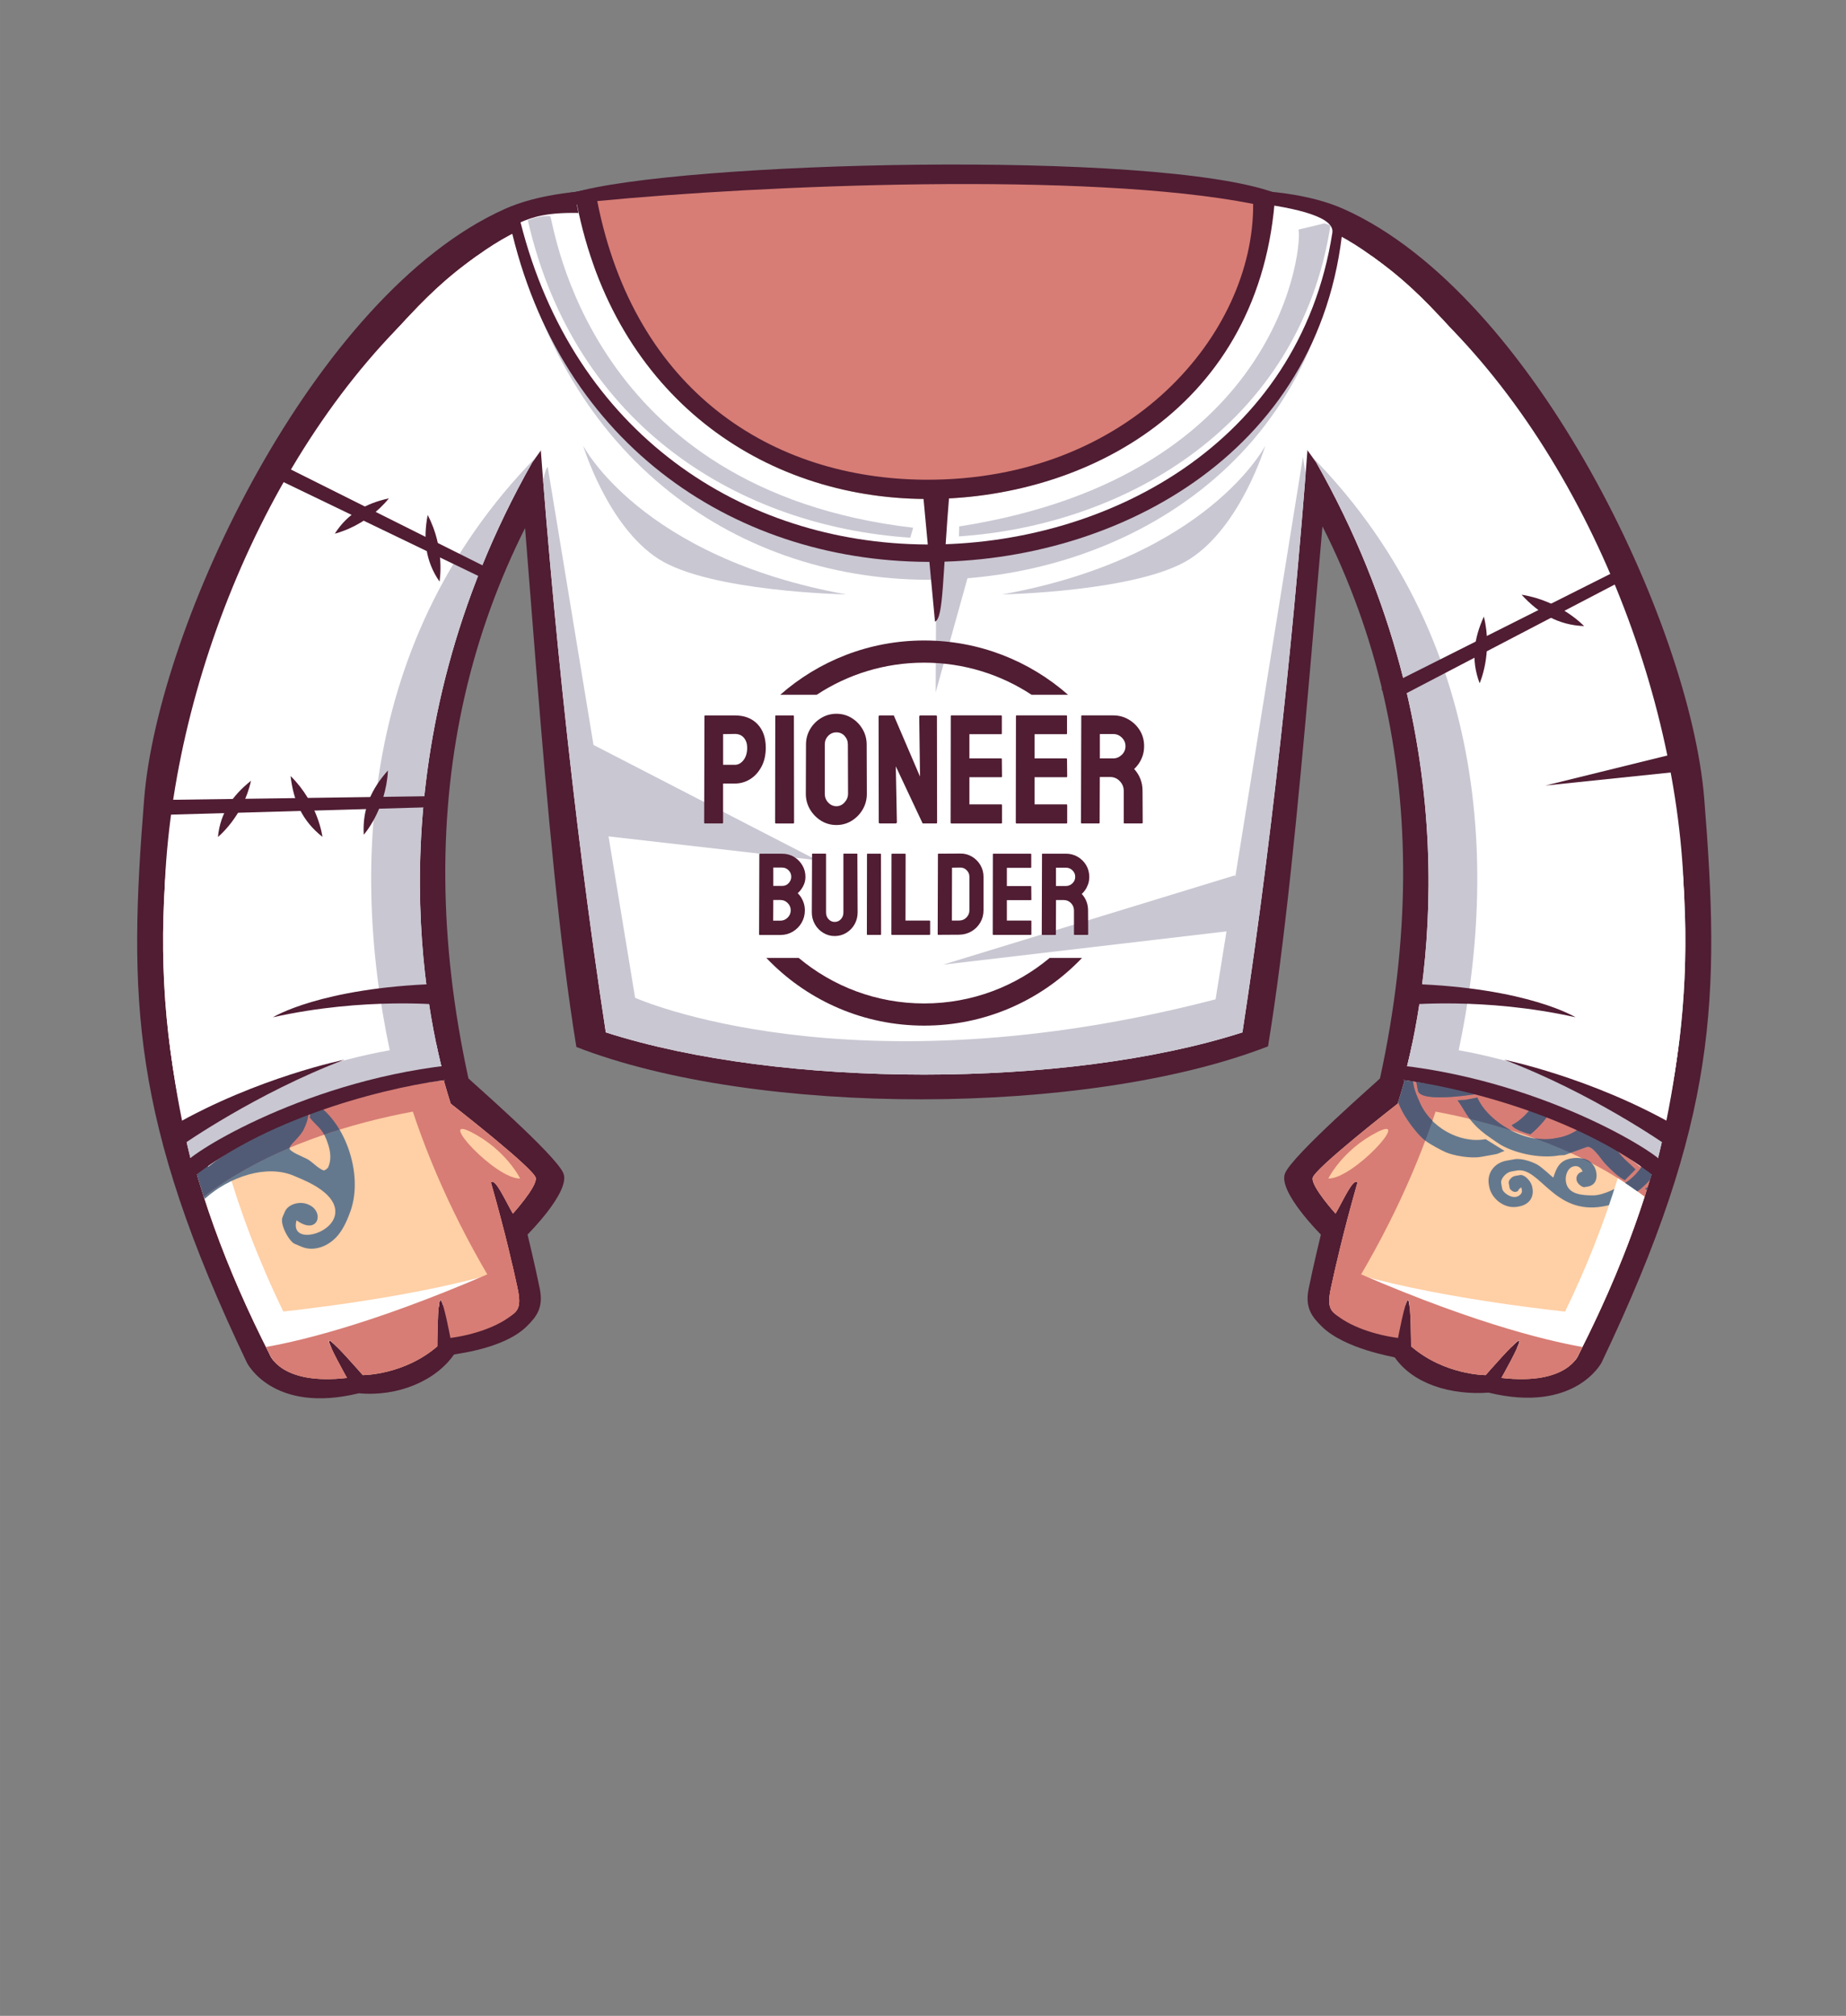 <?xml version="1.0" encoding="UTF-8"?>
<!DOCTYPE svg PUBLIC "-//W3C//DTD SVG 1.1//EN" "http://www.w3.org/Graphics/SVG/1.1/DTD/svg11.dtd">
<!-- Creator: CorelDRAW -->
<svg xmlns="http://www.w3.org/2000/svg" xml:space="preserve" width="161.908mm" height="176.792mm" style="shape-rendering:geometricPrecision; text-rendering:geometricPrecision; image-rendering:optimizeQuality; fill-rule:evenodd; clip-rule:evenodd"
viewBox="0 0 44.291 48.363"
 xmlns:xlink="http://www.w3.org/1999/xlink">
 <rect x="0" y="0" width="44.291" height="48.363" fill="#808080" stroke="none"/>
 <defs>
  <style type="text/css">
   <![CDATA[
    .fil0 {fill:none}
    .fil1 {fill:#501D33}
    .fil7 {fill:#525B75}
    .fil6 {fill:#65798E}
    .fil8 {fill:#C8B99F}
    .fil3 {fill:#C9C7D2}
    .fil5 {fill:#D77D75}
    .fil4 {fill:#FFCFA5}
    .fil2 {fill:white}
   ]]>
  </style>
 </defs>
 <g id="Слой_x0020_1">
  <g id="_88249680">
   <rect id="_135244968" class="fil0" width="44.291" height="48.363"/>
   <path id="_123309408" class="fil1" d="M32.245 5.017c4.567,2.049 8.311,9.972 8.645,14.145 0.382,4.781 0.323,7.69 -2.465,13.531 0,0 -0.637,1.222 -2.709,0.718 -0.911,0.064 -1.807,-0.208 -2.251,-0.844 -0.011,-0.015 -1.189,-0.196 -1.745,-0.737 -0.252,-0.245 -0.412,-0.464 -0.322,-0.91 0.119,-0.585 0.294,-1.301 0.294,-1.301 0,0 -1.031,-1.027 -0.862,-1.465 0.169,-0.437 2.276,-2.264 2.28,-2.281 1.446,-6.631 0.028,-12.288 -3.761,-16.857l-3.044 -4.03c1.529,-0.451 4.318,-0.696 5.94,0.031l0 -2.73559e-005 2.73559e-005 5.47118e-005 5.47118e-005 0z"/>
   <path id="_123309336" class="fil1" d="M12.104 5.017c-4.567,2.049 -8.311,9.972 -8.645,14.145 -0.382,4.781 -0.323,7.69 2.465,13.531 0,0 0.614,1.238 2.686,0.733 0.927,0.087 1.838,-0.292 2.282,-0.929 0.011,-0.015 1.181,-0.127 1.737,-0.668 0.252,-0.245 0.412,-0.464 0.322,-0.91 -0.119,-0.585 -0.294,-1.301 -0.294,-1.301 0,0 1.031,-1.027 0.862,-1.465 -0.169,-0.437 -2.276,-2.264 -2.28,-2.281 -1.446,-6.631 -0.028,-12.288 3.761,-16.857l3.044 -4.03c-1.529,-0.451 -4.318,-0.696 -5.94,0.031l0 -2.73559e-005 -2.73559e-005 5.47118e-005 -5.47118e-005 0z"/>
   <path id="_123309264" class="fil1" d="M13.829 25.119c-0.809,-4.92 -1.187,-13.341 -1.678,-17.196 0.868,-3.574 7.696,-2.478 10.022,-1.995 2.326,-0.483 9.154,-1.58 10.022,1.995 -0.492,3.854 -0.962,12.261 -1.771,17.18 -4.331,1.684 -12.265,1.7 -16.596,0.015l-2.73559e-005 0 5.47118e-005 -5.47118e-005z"/>
   <path id="_123309192" class="fil2" d="M14.535 24.768c-0.8,-5.219 -1.389,-11.069 -1.721,-16.275 0.672,-2.767 4.936,-4.177 9.235,-4.21l0.247 0c4.299,0.033 8.563,1.443 9.235,4.21 -0.332,5.207 -0.921,11.056 -1.721,16.275 -4.207,1.351 -11.068,1.351 -15.275,2.73559e-005l-5.47118e-005 -2.73559e-005z"/>
   <path id="_123309120" class="fil3" d="M14.535 24.768c-0.648,-4.226 -1.157,-8.865 -1.504,-13.241 0.042,-0.195 0.079,-0.309 0.111,-0.322l2.096 12.733c0,0 5.167,2.319 13.927,0.037l2.097 -13.016c0,0 0.023,0.151 0.063,0.416 -0.347,4.421 -0.86,9.118 -1.516,13.393 -4.207,1.351 -11.068,1.351 -15.275,0l0 5.47118e-005 2.73559e-005 5.47118e-005z"/>
   <polygon id="_123309024" class="fil3" points="13.72,17.604 19.601,20.637 14.502,20.055 "/>
   <polygon id="_123308952" class="fil3" points="29.627,21.001 22.628,23.143 29.843,22.296 29.841,21.541 "/>
   <polygon id="_123308880" class="fil2" points="18.259,21.032 22.356,22.758 29.163,20.802 22.36,21.506 "/>
   <path id="_123308808" class="fil4" d="M31.786 11.244l-4.449 -6.156c3.03,-0.134 4.772,-0.002 6.977,2.26 3.137,3.217 5.392,8.07 5.954,12.562 0.565,4.521 -0.298,8.486 -2.39,12.585 0,0 -0.254,0.748 -1.855,0.563 0,0 0.466,-0.824 0.434,-0.895 -0.032,-0.071 -0.811,0.828 -0.811,0.828 0,0 -0.985,0.004 -1.79,-0.691 0,0 -0.003,-1.113 -0.073,-1.11 -0.07,0.003 -0.294,0.824 -0.294,0.824l-1.052 -0.278c-0.481,-0.226 -0.631,-0.262 -0.5,-0.857 0.1,-0.455 0.266,-1.222 0.632,-2.509 -0.101,-0.119 -0.346,0.44 -0.525,0.747 0,0 -0.576,-0.636 -0.551,-0.853 0.025,-0.217 2.041,-1.785 2.041,-1.785 1.63,-5.114 0.527,-11.222 -1.748,-15.236l0 -2.73559e-005 5.47118e-005 0z"/>
   <path id="_123308736" class="fil5" d="M31.786 11.244l-0.111 -0.154c0.029,-0.016 0.058,-0.035 0.088,-0.049 0,0 4.846,5.499 3.25,13.493 0.588,-0.008 1.355,0.081 1.863,0.108 0.629,0.033 2.102,0.753 3.245,1.448 -0.161,0.882 -0.381,1.753 -0.661,2.621 -1.606,-1.236 -3.691,-1.796 -5.016,-2.042 -0.518,1.554 -1.287,3.185 -2.384,4.873 -0.173,-0.121 -0.209,-0.27 -0.123,-0.663 0.1,-0.455 0.266,-1.222 0.632,-2.509 -0.101,-0.119 -0.346,0.44 -0.525,0.747 0,0 -0.576,-0.636 -0.551,-0.853 0.022,-0.196 1.665,-1.49 1.987,-1.742l0.005 -0.004 0.05 -0.039c0.025,-0.077 0.048,-0.154 0.072,-0.232l0.005 -0.017c0.022,-0.072 0.043,-0.144 0.063,-0.216l0.01 -0.035c0.018,-0.065 0.036,-0.131 0.054,-0.196l0.015 -0.058c0.015,-0.056 0.029,-0.112 0.043,-0.168 0.008,-0.033 0.017,-0.067 0.025,-0.1 0.01,-0.041 0.02,-0.082 0.029,-0.122 0.013,-0.057 0.027,-0.115 0.04,-0.172l0.008 -0.038 0.006 -0.026c0.014,-0.062 0.027,-0.124 0.04,-0.186l0.01 -0.048 0.005 -0.026 2.73559e-005 0c0.961,-4.733 -0.136,-10.003 -2.172,-13.595l2.73559e-005 0z"/>
   <path id="_123308664" class="fil6" d="M39.539 28.461l-0.046 0.05 -0.016 -0.015 0.007 0.039c0.01,0.001 0.021,0.002 0.031,0.003 0.008,-0.026 0.016,-0.052 0.024,-0.078zm-0.463 -13.354c0.266,0.723 0.496,1.455 0.686,2.187 -0.73,0.436 -1.219,1.512 -1.073,2.323l0.063 0.353c0.022,0.125 0.066,0.142 0.089,0.267 0.089,0.092 0.145,0.26 0.28,0.387 0.091,0.086 0.257,0.178 0.387,0.208 0.31,0.07 0.811,-0.028 0.747,-0.384l-0.014 -0.078c-0.009,-0.053 -0.019,-0.052 -0.037,-0.094 -0.079,0.037 -0.118,0.143 -0.253,0.167 -0.109,0.02 -0.238,-0.083 -0.262,-0.216 -0.033,-0.184 0.085,-0.319 0.261,-0.35 0.119,-0.021 0.228,0.002 0.321,0.057 0.047,0.378 0.084,0.752 0.111,1.123 -0.132,0.149 -0.319,0.256 -0.531,0.294l-0.059 0.011c-0.2,0.036 -0.402,0.037 -0.547,-0.003 0.121,0.259 0.759,0.429 1.175,0.374 0.013,0.309 0.018,0.616 0.017,0.921 -0.385,-0.07 -0.811,-0.11 -1.071,-0.063 0.085,0.475 0.638,1.073 0.65,1.137 0.004,0.023 -0.167,0.397 -0.137,0.591 -0.162,0.015 -0.449,-0.405 -0.614,-0.375l-0.039 0.007c-0.128,0.023 -0.102,0.334 -0.076,0.479 0.101,0.563 0.536,1.012 1.065,1.098 -0.023,0.154 -0.049,0.308 -0.076,0.461 -0.227,-0.043 -0.444,-0.12 -0.525,-0.105 -0.046,0.008 -0.073,0.046 -0.064,0.092 0.043,0.24 0.235,0.435 0.485,0.559 -0.122,0.594 -0.272,1.184 -0.448,1.772 -0.249,0.276 -0.613,0.544 -1.102,0.632l-0.02 0.004c-1.186,0.213 -1.516,-0.961 -2.077,-0.86l-0.137 0.025c-0.109,0.02 -0.254,0.165 -0.232,0.284l0.021 0.118c0.02,0.112 0.208,0.225 0.32,0.205l0.02 -0.003c0.072,-0.013 0.147,-0.082 0.136,-0.146l-0.014 -0.078c-0.09,0.042 -0.051,0.09 -0.123,0.103l-0.02 0.004c-0.047,0.009 -0.13,-0.049 -0.139,-0.096l-0.021 -0.118c-0.011,-0.062 0.075,-0.155 0.152,-0.169l0.118 -0.021c0.111,-0.02 0.27,0.148 0.295,0.291l0.004 0.02c0.042,0.232 -0.087,0.4 -0.325,0.443l-0.039 0.007c-0.3,0.054 -0.62,-0.186 -0.674,-0.486l-0.007 -0.039c-0.052,-0.287 0.134,-0.53 0.422,-0.581l0.196 -0.035c0.166,-0.03 0.419,0.063 0.532,0.123 0.131,0.07 0.353,0.295 0.397,0.317 0.072,-0.226 0.146,-0.432 0.478,-0.466 0.254,-0.026 0.502,0.065 0.552,0.342 0.03,0.166 -0.031,0.309 -0.202,0.34l-0.079 0.014c-0.061,0.011 -0.178,-0.087 -0.192,-0.168 -0.019,-0.106 0.046,-0.182 0.145,-0.208 -0.036,-0.083 -0.099,-0.144 -0.205,-0.125 -0.156,0.028 -0.222,0.227 -0.195,0.379 0.053,0.295 0.376,0.32 0.652,0.32 0.26,-0.001 0.619,-0.202 0.779,-0.302 0.36,-0.225 0.718,-0.778 0.625,-1.297l-0.011 -0.059c-0.045,-0.25 -0.379,-0.619 -0.61,-0.578 -0.189,0.034 -0.392,0.52 -0.361,0.692l0.025 0.137c0.071,0.398 0.362,0.576 0.567,0.788l-0.253 0.255c-0.165,-0.076 -0.344,-0.262 -0.473,-0.396 -0.098,-0.102 -0.304,-0.449 -0.444,-0.398l-0.53 0.191 -0.123 0.007c-0.519,0.093 -1.165,-0.082 -1.475,-0.296 -0.201,-0.138 -0.37,-0.245 -0.545,-0.425 -0.209,-0.217 -0.256,-0.368 -0.423,-0.599l0.18 -0.008 0.294 -0.057c0.243,0.565 1.12,1.113 1.856,0.981l0.098 -0.018c0.292,-0.053 0.53,-0.224 0.689,-0.378 0.104,-0.101 0.31,-0.476 0.28,-0.646l-0.018 -0.098c-0.008,-0.045 -0.024,-0.056 -0.069,-0.048 -0.122,0.022 -0.521,0.377 -0.833,0.433l-0.059 0.011c0.006,-0.079 0.151,-0.35 0.185,-0.471 0.043,-0.154 0.225,-0.263 0.332,-0.369 0.177,-0.177 0.369,-0.648 0.308,-0.986l-0.046 -0.255c-0.018,-0.1 -0.116,-0.323 -0.217,-0.305 -0.171,0.031 -0.526,0.743 -0.675,0.902 -0.147,0.157 -0.641,0.71 -0.869,0.751 -0.098,0.017 -0.305,-0.29 -0.336,-0.405 0.583,-0.274 1.432,-1.712 1.295,-2.478 -0.604,0.109 -1.291,0.607 -1.651,0.91 -0.415,0.35 -0.687,0.944 -0.556,1.671 -0.13,0.074 -0.181,0.15 -0.431,0.177l-0.054 -0.251c-0.054,-0.184 0.008,-0.699 0.038,-0.837 0.061,-0.284 0.168,-0.435 0.244,-0.671 -0.688,0.184 -1.192,1.247 -1.044,2.069 0.03,0.168 0.107,0.327 0.157,0.443 0.247,0.564 0.941,0.978 1.575,0.864l0.455 0.283c-0.093,0.024 -0.115,0.06 -0.228,0.081l-0.333 0.06c-0.261,0.047 -0.673,-0.032 -0.85,-0.11 -0.078,-0.034 -0.332,-0.163 -0.491,-0.277 -0.18,-0.131 -0.429,-0.479 -0.529,-0.659 -0.045,-0.081 -0.086,-0.166 -0.123,-0.26 0.28,-0.888 0.479,-1.806 0.603,-2.737 0.24,-0.25 0.529,-0.459 0.914,-0.624 -0.027,-0.135 -0.147,-0.136 -0.255,-0.176 -0.112,-0.041 -0.158,-0.085 -0.254,-0.152 -0.103,-0.072 -0.203,-0.142 -0.285,-0.235 0.027,-0.403 0.041,-0.807 0.043,-1.211 0.065,-0.046 0.143,-0.078 0.234,-0.095l0.078 -0.014c0.26,-0.047 0.572,0.141 0.617,0.395l0.011 0.059c0.031,0.175 -0.084,0.379 -0.25,0.409l-0.078 0.014c-0.103,0.018 -0.231,-0.049 -0.251,-0.157l-0.011 -0.059c-0.017,-0.095 0.034,-0.168 0.129,-0.185l0.078 -0.014c0.113,-0.02 0.095,0.039 0.191,0.047 -0.091,-0.127 -0.123,-0.241 -0.36,-0.198l-0.02 0.003c-0.186,0.033 -0.278,0.252 -0.247,0.429l0.014 0.078c0.075,0.415 0.824,0.661 1.278,0.579l0.216 -0.039c0.531,-0.095 0.953,-0.447 1.109,-0.806 -0.154,0.066 -0.241,0.144 -0.472,0.186l-0.078 0.014c-0.464,0.083 -0.934,-0.131 -1.012,-0.566l-0.021 -0.117c-0.052,-0.291 0.102,-0.605 0.388,-0.656l0.059 -0.011c0.146,-0.026 0.304,0.113 0.331,0.264 0.02,0.112 -0.095,0.26 -0.213,0.281 -0.086,0.015 -0.196,-0.049 -0.256,-0.075 -0.07,0.254 0.175,0.474 0.421,0.43l0.176 -0.032c0.245,-0.044 0.462,-0.326 0.537,-0.501 0.105,-0.242 0.143,-0.445 0.078,-0.803 -0.209,-1.164 -1.27,-2.239 -2.39,-2.038 -0.16,0.029 -0.337,0.07 -0.497,0.142 -0.021,-0.145 -0.043,-0.289 -0.066,-0.433 0.095,-0.045 0.252,-0.134 0.493,-0.203 0.078,-0.022 0.123,-0.041 0.234,-0.06l0.137 -0.025c-0.038,-0.208 -0.208,-0.37 -0.239,-0.544l-0.032 -0.176c-0.018,-0.097 0.282,-0.152 0.394,-0.172l0.098 -0.018c0.064,0.358 0.436,0.65 0.793,0.586l0.059 -0.011c0.126,-0.023 0.196,-0.147 0.173,-0.274 -0.056,-0.311 -0.578,-0.462 -0.922,-0.4l-0.216 0.039c-0.437,0.079 -0.904,0.356 -1.07,0.707 -0.032,-0.167 -0.065,-0.333 -0.1,-0.499 0.304,-0.305 0.684,-0.526 1.099,-0.6l0.392 -0.071c0.178,-0.032 0.341,-0.015 0.488,-0.012 0.125,0.003 0.379,0.058 0.449,0.045 0.123,-0.022 0.284,-0.252 0.323,-0.341l0.472 0.132c-0.085,0.195 -0.284,0.351 -0.226,0.673l0.021 0.117c0.035,0.193 0.294,0.412 0.512,0.373 0.184,-0.033 0.309,-0.307 0.275,-0.494l-0.025 -0.137c-0.059,-0.327 -0.373,-0.51 -0.604,-0.612 -0.154,-0.068 -0.695,-0.207 -0.893,-0.171l-0.274 0.049c-0.135,0.024 -0.385,0.168 -0.471,0.239 -0.085,0.07 -0.417,0.123 -0.572,0.151 0.166,-0.378 0.644,-0.702 1.211,-0.804l0.118 -0.021c0.911,-0.164 1.686,0.567 1.916,0.525 0.157,-0.028 0.526,-0.277 0.831,-0.332 0.109,0.048 0.243,0.187 0.283,0.334 -0.353,0.063 -0.802,0.379 -0.744,0.7 0.023,0.127 0.132,0.219 0.258,0.196l0.059 -0.011c0.294,-0.053 0.584,-0.464 0.538,-0.724l-0.025 -0.137c-0.066,-0.37 -0.591,-0.622 -0.97,-0.554l-0.157 0.028c-0.231,0.042 -0.334,0.144 -0.531,0.197l-0.471 -0.204c0.235,-0.114 0.366,-0.262 0.7,-0.322l0.255 -0.046c0.326,-0.059 0.692,0.002 1.003,0.153zm1.343 8.325c-0.029,0.669 -0.091,1.329 -0.187,1.982 -0.114,-0.115 -0.198,-0.348 -0.224,-0.491l-0.049 -0.274c-0.081,-0.448 0.106,-0.965 0.46,-1.216zm-6.163 -3.711c-0.008,-0.115 -0.018,-0.23 -0.028,-0.344 0.088,-0.038 0.13,-0.102 0.107,-0.23 -0.054,0.025 -0.076,0.065 -0.12,0.091 -0.017,-0.175 -0.036,-0.35 -0.057,-0.524l0.037 -0.007c0.21,-0.038 0.453,0.157 0.493,0.376 0.045,0.249 -0.167,0.547 -0.432,0.638zm2.653 6.426c-0.415,-0.021 -0.883,-0.411 -0.974,-0.917l-0.011 -0.059c-0.049,-0.27 0.028,-0.592 0.29,-0.639 0.176,-0.032 0.377,0.089 0.509,0.131 0.042,-0.041 0.241,-0.345 0.234,-0.386 -0.027,-0.148 -0.571,-0.221 -0.801,-0.18 -0.709,0.128 -0.837,0.93 -0.583,1.584 0.198,0.509 0.647,0.933 1.102,0.851 0.058,-0.01 0.214,-0.321 0.234,-0.386zm-1.13 0.021c-0.089,-0.149 -0.178,-0.299 -0.267,-0.448 -0.422,0.124 -1.114,0.146 -1.556,-0.033 0.008,0.086 0.015,0.172 0.023,0.258 0.013,0.072 0.026,0.144 0.039,0.216 0.057,0.319 1.45,0.083 1.687,0.04 0.031,-0.006 0.052,-0.02 0.074,-0.034zm1.794 -0.828l-0.06 -0.333c-0.013,-0.075 0.005,-0.008 -0.03,-0.055 -0.026,0.026 -0.369,0.445 -0.374,0.46 -0.052,0.189 0.02,0.411 -0.079,0.665 -0.125,0.32 -0.429,0.758 -0.759,0.913 0.051,0.109 0.328,0.186 0.445,0.223 0.433,-0.339 0.985,-1.16 0.857,-1.873z"/>
   <path id="_123308592" class="fil2" d="M32.518 5.9c0.588,0.341 1.174,0.809 1.796,1.448 3.137,3.217 5.392,8.07 5.954,12.562 0.27,2.162 0.214,4.197 -0.148,6.18 -0.218,-0.133 -0.448,-0.266 -0.683,-0.396 1.369,-7.736 -1.739,-15.22 -6.92,-19.794l0 -5.47118e-005 0 2.73559e-005zm7.602 20.193c-0.08,0.437 -0.174,0.871 -0.283,1.303 0.109,-0.432 0.203,-0.866 0.283,-1.303zm-0.294 1.345c-0.063,0.248 -0.131,0.496 -0.204,0.744 0.073,-0.248 0.141,-0.495 0.204,-0.744zm-0.216 0.785c-0.013,0.043 -0.026,0.086 -0.039,0.129 0.013,-0.043 0.026,-0.086 0.039,-0.129zm-0.057 0.189c-0.013,0.042 -0.026,0.084 -0.039,0.126 0.013,-0.042 0.026,-0.084 0.039,-0.126zm-0.056 0.18c-0.013,0.04 -0.025,0.079 -0.038,0.119 0.013,-0.04 0.025,-0.079 0.038,-0.119zm-0.038 0.12c-0.406,1.262 -0.935,2.517 -1.582,3.784 0,0 -0.022,0.063 -0.092,0.148 -0.462,-0.065 -0.93,-0.17 -1.389,-0.3 0.042,-0.093 0.068,-0.162 0.059,-0.18 -0.009,-0.021 -0.085,0.043 -0.186,0.144 -0.892,-0.263 -1.744,-0.617 -2.448,-0.948 -0.01,-0.102 -0.023,-0.169 -0.04,-0.169 -0.016,0.001 -0.037,0.048 -0.06,0.121 -0.465,-0.222 -0.859,-0.431 -1.151,-0.592 0.025,-0.041 0.049,-0.083 0.073,-0.124 2.06,0.58 4.908,0.87 4.908,0.87 0.516,-1.061 0.935,-2.129 1.264,-3.199 0.22,0.138 0.436,0.286 0.643,0.445zm-7.419 1.701l-0 -5.47118e-005 0.001 -0.004 0 2.73559e-005 -0.001 0.004z"/>
   <path id="_123308520" class="fil7" d="M34.548 16.301c0.04,0.124 0.078,0.249 0.116,0.377 -0.318,0.129 -0.605,0.348 -0.727,0.607l-0.014 -0.071 -0.001 -0.008 -0 -0.001 -0.014 -0.074c-0.009,-0.045 -0.018,-0.09 -0.027,-0.136l-0.002 -0.008 -0.002 -0.008 -0.002 -0.008 -0 -0.001 -0.009 -0.042c-0.01,-0.048 -0.02,-0.096 -0.03,-0.144 0.206,-0.207 0.448,-0.375 0.712,-0.485zm0.137 0.449c0.067,0.23 0.129,0.467 0.188,0.709 -0.06,-0.167 -0.188,-0.306 -0.215,-0.454l-0.032 -0.176c-0.005,-0.03 0.019,-0.056 0.059,-0.078zm0.21 0.798c0.044,0.184 0.084,0.371 0.123,0.562 -0.138,-0.013 -0.279,-0.008 -0.421,0.018 -0.16,0.029 -0.337,0.07 -0.497,0.142 -0.009,-0.06 -0.017,-0.12 -0.026,-0.179l-0.01 -0.065 -0.001 -0.007 -0.001 -0.007 -0.001 -0.007c-0.006,-0.041 -0.013,-0.081 -0.019,-0.122l-0.001 -0.007 -0.001 -0.007 -0.001 -0.007 -0.004 -0.027c0.095,-0.045 0.252,-0.134 0.493,-0.203 0.078,-0.022 0.123,-0.041 0.234,-0.06l0.135 -0.024zm0.388 5.042c-0.05,0.63 -0.137,1.278 -0.27,1.944 0.073,-0.001 0.149,-0 0.227,0.001 -0.109,0.287 -0.147,0.624 -0.08,0.996 -0.13,0.074 -0.181,0.15 -0.431,0.177l-0.054 -0.251c-0.054,-0.184 0.008,-0.699 0.038,-0.837 0.061,-0.284 0.168,-0.435 0.244,-0.671 -0.688,0.184 -1.192,1.247 -1.044,2.069 0.03,0.168 0.107,0.327 0.157,0.443 0.069,0.157 0.173,0.303 0.3,0.429 -0.054,0.156 -0.111,0.314 -0.171,0.472l-0.001 -0c-0.18,-0.131 -0.429,-0.479 -0.529,-0.659 -0.045,-0.081 -0.086,-0.166 -0.123,-0.26 0.02,-0.064 0.04,-0.129 0.06,-0.194l0.005 -0.017c0.016,-0.055 0.033,-0.11 0.048,-0.166l2.73559e-005 -0 0.015 -0.051 0.01 -0.035 0.009 -0.032 0.001 -0.003 0 -0.001 0.001 -0.003 0 -0.001 0 -0.001 0.004 -0.016 0 -0.001 0.006 -0.021 0.001 -0.003 0 -8.20677e-005 0 -0.001 0.006 -0.024 0.001 -0.003 0.001 -0.003 0.003 -0.009 0.001 -0.002 0.003 -0.01 2.73559e-005 -0 0.001 -0.003 0.001 -0.003 0.001 -0.003 0 -0.001 0.003 -0.012 0.001 -0.003 0.001 -0.003 0.001 -0.003 0 -0.001 0 -0.002 0.001 -0.003 0.001 -0.003 0.001 -0.003 0.001 -0.003 0.001 -0.003 0.001 -0.003 0.001 -0.003 0.001 -0.003 0 -0 0.001 -0.003 0.015 -0.058 0.001 -0.005 0.001 -0.005 0 -0.001 0.001 -0.003 0.008 -0.029 0.001 -0.003 0.005 -0.018 0.001 -0.003 0.002 -0.008 2.73559e-005 -5.47118e-005 0.001 -0.003 0.002 -0.007 0.001 -0.003 0.001 -0.003 0.001 -0.003m1.782 -1.086c0.176,0.009 0.355,0.022 0.53,0.036 -0.16,0.112 -0.204,0.366 -0.164,0.587l0.011 0.059c0.091,0.506 0.56,0.896 0.974,0.917 -0.021,0.065 -0.177,0.376 -0.234,0.386 -0.455,0.082 -0.904,-0.342 -1.102,-0.851 -0.148,-0.382 -0.167,-0.815 -0.015,-1.134zm1.067 0.078c0.042,0.003 0.082,0.006 0.122,0.008 -0.01,0.013 -0.019,0.024 -0.024,0.029 -0.03,-0.009 -0.063,-0.023 -0.098,-0.037zm0.205 0.014l0.045 0.003c0.156,0.008 0.363,0.059 0.605,0.14 -0.081,0.131 -0.154,0.246 -0.204,0.299 -0.147,0.157 -0.641,0.71 -0.869,0.751 -0.098,0.017 -0.305,-0.29 -0.336,-0.405 0.237,-0.111 0.518,-0.415 0.759,-0.788zm1.376 0.434c0.517,0.232 1.092,0.534 1.62,0.842 -0.095,-0.023 -0.172,-0.04 -0.213,-0.032 -0.046,0.008 -0.073,0.046 -0.064,0.092 0.043,0.24 0.235,0.435 0.485,0.559 -0.122,0.594 -0.272,1.184 -0.449,1.772 -0.086,0.095 -0.186,0.189 -0.299,0.275 -0.097,-0.07 -0.196,-0.138 -0.295,-0.204l0.01 -0.006c0.36,-0.225 0.718,-0.778 0.625,-1.297l-0.011 -0.059c-0.045,-0.25 -0.379,-0.619 -0.61,-0.578 -0.189,0.034 -0.392,0.52 -0.361,0.692l0.025 0.137c0.071,0.398 0.362,0.576 0.567,0.788l-0.253 0.255c-0.165,-0.076 -0.344,-0.262 -0.473,-0.396 -0.098,-0.102 -0.304,-0.449 -0.444,-0.398l-0.392 0.141c-0.287,-0.13 -0.575,-0.246 -0.859,-0.349 0.163,0.028 0.327,0.031 0.485,0.002l0.098 -0.018c0.292,-0.053 0.53,-0.224 0.689,-0.378 0.104,-0.101 0.31,-0.476 0.28,-0.646l-0.018 -0.098c-0.008,-0.045 -0.024,-0.056 -0.069,-0.048 -0.122,0.022 -0.521,0.377 -0.833,0.433l-0.059 0.011c0.006,-0.079 0.151,-0.35 0.185,-0.471 0.043,-0.154 0.225,-0.263 0.332,-0.369 0.123,-0.123 0.253,-0.388 0.3,-0.652zm1.331 3.389l-0.024 0.077c-0.01,-0.001 -0.02,-0.002 -0.031,-0.003l-0.007 -0.039 0.016 0.015 0.046 -0.049zm-1.346 -0.552c-0.081,-0.042 -0.162,-0.083 -0.243,-0.123 0.095,0.018 0.18,0.057 0.243,0.123zm-1.933 -0.79c-0.346,-0.109 -0.68,-0.2 -0.994,-0.275 -0.111,-0.146 -0.169,-0.275 -0.295,-0.45l0.18 -0.008 0.294 -0.057c0.13,0.302 0.441,0.599 0.815,0.79zm-2.464 -1.561l0 -0.001 8.20677e-005 -0c0.152,-0.608 0.269,-1.227 0.353,-1.852 0.24,-0.25 0.529,-0.459 0.914,-0.624 -0.027,-0.135 -0.147,-0.136 -0.255,-0.176 -0.112,-0.041 -0.158,-0.085 -0.254,-0.152 -0.103,-0.072 -0.203,-0.142 -0.285,-0.235 0.027,-0.403 0.041,-0.807 0.043,-1.211 0.065,-0.046 0.143,-0.078 0.234,-0.095l0.078 -0.014c0.26,-0.047 0.572,0.141 0.617,0.395l0.011 0.059c0.031,0.175 -0.084,0.379 -0.25,0.409l-0.078 0.014c-0.103,0.018 -0.231,-0.049 -0.251,-0.157l-0.011 -0.059c-0.017,-0.095 0.034,-0.168 0.129,-0.185l0.078 -0.014c0.113,-0.02 0.095,0.039 0.191,0.047 -0.091,-0.127 -0.123,-0.241 -0.36,-0.198l-0.02 0.003c-0.186,0.033 -0.278,0.252 -0.247,0.429l0.014 0.078c0.053,0.296 0.449,0.505 0.836,0.572m-1.052 -3.18l-0.001 -0.011 -0.002 -0.024c0.088,-0.038 0.13,-0.102 0.107,-0.23 -0.054,0.025 -0.076,0.065 -0.12,0.091 -0.017,-0.175 -0.036,-0.35 -0.057,-0.524l0.037 -0.007c0.21,-0.038 0.453,0.157 0.493,0.376 0.045,0.249 -0.167,0.547 -0.432,0.638 -0.008,-0.103 -0.016,-0.207 -0.025,-0.31zm1.549 6.757c-0.089,-0.149 -0.178,-0.299 -0.267,-0.448 -0.422,0.124 -1.114,0.146 -1.556,-0.033 0.008,0.086 0.015,0.172 0.023,0.258 0.013,0.072 0.026,0.144 0.039,0.216 0.057,0.319 1.45,0.083 1.687,0.04 0.031,-0.006 0.052,-0.02 0.074,-0.034zm1.794 -0.828l-0.06 -0.333c-0.013,-0.075 0.005,-0.008 -0.03,-0.055 -0.026,0.026 -0.369,0.445 -0.374,0.46 -0.052,0.189 0.02,0.411 -0.079,0.665 -0.125,0.32 -0.429,0.758 -0.759,0.913 0.051,0.109 0.328,0.186 0.445,0.223 0.433,-0.339 0.985,-1.16 0.857,-1.873z"/>
   <path id="_123308448" class="fil4" d="M31.871 28.274c0,0 0.331,-0.684 1.176,-1.115 0.846,-0.43 -0.584,1.13 -1.176,1.115z"/>
   <path id="_123308376" class="fil5" d="M37.968 32.316c-0.03,0.06 -0.06,0.12 -0.09,0.179 0,0 -0.254,0.748 -1.855,0.563 0,0 0.466,-0.824 0.434,-0.895 -0.032,-0.071 -0.811,0.828 -0.811,0.828 0,0 -0.985,0.003 -1.79,-0.691 0,0 -0.003,-1.113 -0.073,-1.11 -0.07,0.003 -0.24,0.909 -0.24,0.909 -0.543,-0.072 -1.166,-0.27 -1.531,-0.594 -0.131,-0.116 -0.152,-0.272 -0.075,-0.626 0.033,-0.152 0.074,-0.338 0.127,-0.567 3.037,1.364 4.978,1.84 5.905,2.004z"/>
   <path id="_123308304" class="fil5" d="M37.8 17.988c0,0 0,1.016 1.371,1.571 0,0 -0.909,-0.031 -1.294,-0.4 -0.385,-0.37 -0.077,-1.171 -0.077,-1.171z"/>
   <path id="_123308232" class="fil2" d="M40.196 22.017c0,0 0.062,2.511 -0.839,5.976 -1.847,-1.456 -4.379,-1.93 -5.682,-2.082 0.531,-1.94 1.72,-8.088 -2.097,-14.82l-4.449 -6.156c3.03,-0.134 4.772,-0.002 6.977,2.26 3.673,3.767 6.138,9.776 6.09,14.823l0 -2.73559e-005 0 -2.73559e-005 2.73559e-005 -2.73559e-005z"/>
   <path id="_123308160" class="fil2" d="M39.583 18.904c0,0 -2.475,-0.069 -2.429,-0.069 0.046,0 2.345,-0.446 2.345,-0.446l0.085 0.515z"/>
   <polygon id="_123308088" class="fil2" points="34.661,16.181 38.389,14.626 38.25,14.179 34.708,15.95 "/>
   <path id="_123308016" class="fil2" d="M40.411 22.078c0,0 0.185,2.588 -0.717,6.053 -0.171,-0.135 -0.688,-0.4 -0.869,-0.519 0.715,-2.809 0.994,-6.131 0.284,-9.61 -0.728,-3.569 -2.639,-7.665 -6.201,-11.864 0.391,0.286 0.786,0.634 1.197,1.056 3.981,3.582 6.354,9.838 6.305,14.885l0 -2.73559e-005 0 2.73559e-005z"/>
   <path id="_123307944" class="fil3" d="M39.91 27.244c-0.061,0.266 -0.127,0.539 -0.2,0.819 -1.847,-1.456 -4.733,-1.999 -6.036,-2.152 0.063,-0.231 0.136,-0.523 0.208,-0.867 3.049,0.287 5.227,1.54 6.027,2.2l2.73559e-005 0z"/>
   <path id="_123307872" class="fil3" d="M33.674 25.91c0.531,-1.94 1.72,-8.089 -2.096,-14.82l-0.093 -0.128c4.474,4.569 4.467,10.571 3.307,15.122 -0.426,-0.082 -0.807,-0.137 -1.118,-0.173l0 2.73559e-005 0 -5.47118e-005z"/>
   <path id="_123307800" class="fil1" d="M39.772 28.286l0.144 -0.354c0.058,-0.142 -2.71,-1.959 -6.314,-2.371l-0.078 0.333c1.267,0.135 4.322,0.829 6.248,2.392z"/>
   <path id="_123307728" class="fil2" d="M39.559 25.468c0,0 -0.739,-0.801 -3.265,-1.463 0,0 1.864,-0.077 3.327,0.431 0,0 0.015,0.216 0.015,0.339 0,0.123 -0.108,0.662 -0.077,0.693z"/>
   <path id="_123307656" class="fil1" d="M33.691 24.113c0,0 1.91,-0.2 4.112,0.293 0,0 -1.14,-0.708 -3.943,-0.801l-0.169 0.508 2.73559e-005 0z"/>
   <path id="_123307584" class="fil1" d="M39.984 27.474c0,0 -1.788,-1.254 -3.899,-2.051 0,0 2.082,0.421 4.113,1.583l-0.214 0.468 -2.73559e-005 0z"/>
   <polygon id="_123307512" class="fil1" points="33.142,16.53 38.784,13.694 38.858,13.963 33.368,16.828 "/>
   <path id="_123307440" class="fil1" d="M38.007 15.021c0,0 -0.564,-0.606 -1.5,-0.753 0.412,0.448 0.875,0.728 1.5,0.753z"/>
   <path id="_123307368" class="fil1" d="M35.501 16.392c0,0 0.322,-0.722 0.101,-1.599 -0.24,0.53 -0.312,1.041 -0.101,1.599z"/>
   <polygon id="_123307272" class="fil1" points="40.144,18.091 37.079,18.846 40.191,18.522 "/>
   <path id="_123307176" class="fil4" d="M12.563 11.244l4.449 -6.156c-3.03,-0.134 -4.772,-0.002 -6.977,2.26 -3.137,3.217 -5.392,8.07 -5.954,12.562 -0.565,4.521 0.298,8.486 2.39,12.585 0,0 0.254,0.748 1.855,0.563 0,0 -0.466,-0.824 -0.434,-0.895 0.032,-0.071 0.811,0.828 0.811,0.828 0,0 0.985,0.004 1.79,-0.691 0,0 0.003,-1.113 0.073,-1.11 0.07,0.003 0.294,0.824 0.294,0.824l1.052 -0.278c0.481,-0.226 0.631,-0.262 0.5,-0.857 -0.1,-0.455 -0.266,-1.222 -0.632,-2.509 0.101,-0.119 0.346,0.44 0.525,0.747 0,0 0.576,-0.636 0.551,-0.853 -0.025,-0.217 -2.041,-1.785 -2.041,-1.785 -1.63,-5.114 -0.527,-11.222 1.748,-15.236l0 -2.73559e-005 -5.47118e-005 0z"/>
   <path id="_123307104" class="fil2" d="M11.832 5.9c-0.588,0.341 -1.174,0.809 -1.796,1.448 -3.137,3.217 -5.392,8.07 -5.954,12.562 -0.565,4.521 0.298,8.486 2.39,12.585 0,0 0.022,0.063 0.092,0.148 0.462,-0.065 0.93,-0.17 1.389,-0.3 -0.042,-0.093 -0.068,-0.162 -0.059,-0.18 0.009,-0.021 0.085,0.043 0.186,0.144 0.892,-0.263 1.744,-0.617 2.448,-0.948 0.01,-0.102 0.023,-0.169 0.04,-0.169 0.016,0.001 0.037,0.048 0.06,0.121 0.927,-0.443 1.576,-0.834 1.682,-0.9l-0.001 -0.004c-2.05,0.704 -5.512,1.057 -5.512,1.057 -4.671,-9.608 -1.433,-19.855 5.035,-25.565l0 2.73559e-005 -5.47118e-005 0z"/>
   <path id="_123307032" class="fil6" d="M5.364 25.053l-0.265 0.403c0.127,0.21 0.25,0.505 0.131,0.783l-0.055 0.128c-0.075,0.175 -0.33,0.335 -0.502,0.262 -0.09,-0.038 -0.158,-0.123 -0.201,-0.221l-0.139 0.211c0.15,0.715 0.34,1.424 0.569,2.13l0.014 0.009c0.591,-0.53 1.481,-0.829 2.135,-0.549l0.183 0.078c0.793,0.339 0.895,0.716 0.764,0.974 -0.208,0.409 -1.037,0.551 -0.883,0.015 0.515,0.378 0.683,-0.206 0.29,-0.374l-0.018 -0.008c-0.194,-0.083 -0.473,-0.008 -0.552,0.175l-0.055 0.128c-0.075,0.174 0.16,0.588 0.288,0.643l0.165 0.07c0.304,0.13 0.662,-0.014 0.879,-0.278 0.133,-0.161 0.227,-0.38 0.296,-0.572 0.326,-0.911 -0.148,-2.224 -0.933,-2.642l-0.044 0.394c0.169,0.209 0.295,0.258 0.399,0.523 0.07,0.178 0.149,0.424 0.046,0.664 -0.016,0.037 -0.09,0.091 -0.12,0.079 -0.142,-0.061 -0.256,-0.198 -0.384,-0.271 -0.079,-0.045 -0.46,-0.186 -0.424,-0.27l0.008 -0.018c0.051,-0.119 0.255,-0.243 0.347,-0.458l0.031 -0.073c0.273,-0.639 -0.235,-1.486 -0.891,-1.767l-0.238 -0.102c-0.312,-0.133 -0.503,-0.082 -0.762,-0.116l0.281 0.43c0.194,0.065 0.336,0.035 0.552,0.128l0.146 0.063c0.353,0.151 0.653,0.65 0.506,0.996l-0.055 0.128c-0.104,0.243 -0.572,0.427 -0.847,0.309l-0.055 -0.024c-0.118,-0.05 -0.158,-0.187 -0.108,-0.306 0.128,-0.3 0.677,-0.317 1.007,-0.176 0.048,-0.144 0.012,-0.334 -0.053,-0.434 -0.285,-0.122 -0.73,-0.117 -0.876,-0.18 -0.134,-0.058 -0.281,-0.484 -0.58,-0.885z"/>
   <path id="_123306960" class="fil5" d="M12.563 11.244l0.111 -0.154c-0.029,-0.016 -0.058,-0.035 -0.088,-0.049 0,0 -4.846,5.499 -3.25,13.493 -0.588,-0.008 -1.355,0.081 -1.863,0.108 -0.629,0.033 -2.102,0.753 -3.245,1.448 0.161,0.882 0.381,1.753 0.661,2.621 1.606,-1.236 3.691,-1.796 5.016,-2.042 0.518,1.554 1.287,3.185 2.384,4.873 0.173,-0.121 0.209,-0.27 0.123,-0.663 -0.1,-0.455 -0.266,-1.222 -0.632,-2.509 0.101,-0.119 0.346,0.44 0.525,0.747 0,0 0.576,-0.636 0.551,-0.853 -0.022,-0.196 -1.665,-1.49 -1.987,-1.742l-0.005 -0.004 -0.05 -0.039c-0.025,-0.077 -0.048,-0.154 -0.072,-0.232l-0.005 -0.017c-0.022,-0.072 -0.043,-0.144 -0.063,-0.216l-0.01 -0.035c-0.018,-0.065 -0.036,-0.131 -0.054,-0.196l-0.015 -0.058c-0.015,-0.056 -0.029,-0.112 -0.043,-0.168 -0.008,-0.033 -0.017,-0.067 -0.025,-0.1 -0.01,-0.041 -0.02,-0.082 -0.029,-0.122 -0.013,-0.057 -0.027,-0.115 -0.04,-0.172l-0.008 -0.038 -0.006 -0.026c-0.014,-0.062 -0.027,-0.124 -0.04,-0.186l-0.01 -0.048 -0.005 -0.026 -2.73559e-005 0c-0.961,-4.733 0.136,-10.003 2.172,-13.595l-2.73559e-005 0z"/>
   <path id="_123306888" class="fil7" d="M6.116 25.085c-0.153,0.069 -0.312,0.145 -0.472,0.224l0.081 0.125c0.194,0.065 0.336,0.035 0.552,0.128l0.146 0.063c0.353,0.151 0.653,0.65 0.506,0.996l-0.055 0.128c-0.104,0.243 -0.572,0.427 -0.847,0.309l-0.055 -0.024c-0.118,-0.05 -0.158,-0.187 -0.108,-0.306 0.128,-0.3 0.677,-0.317 1.007,-0.176 0.048,-0.144 0.012,-0.334 -0.053,-0.434 -0.285,-0.122 -0.73,-0.117 -0.876,-0.18 -0.101,-0.043 -0.209,-0.295 -0.383,-0.587 -0.134,0.067 -0.269,0.137 -0.403,0.21 0.101,0.197 0.173,0.444 0.073,0.679l-0.055 0.128c-0.075,0.175 -0.33,0.335 -0.502,0.262 -0.09,-0.038 -0.158,-0.123 -0.201,-0.221l-0.139 0.211c0.007,0.034 0.014,0.067 0.021,0.101l0.006 0.03 0.001 0.004 0.001 0.003 0.014 0.064 0.003 0.011 0.005 0.022 0.004 0.019 0.007 0.031 0.002 0.01 0.002 0.007 0.008 0.033 0 0.001 0.007 0.033 0.002 0.009 0.006 0.025 0.004 0.016 0.019 0.082 0.001 0.002 0.008 0.033 0.001 0.006 0.007 0.028 0.003 0.013 0.005 0.02 0.015 0.062 0.001 0.005c0.032,0.131 0.066,0.261 0.101,0.392l0.002 0.008 0.001 0.004c0.047,0.176 0.097,0.352 0.148,0.527l0.001 0.003c0.048,0.163 0.099,0.326 0.151,0.489 0.637,-0.49 1.349,-0.874 2.059,-1.174l2.73559e-005 -5.47118e-005 0.008 -0.018c0.051,-0.119 0.255,-0.243 0.347,-0.458l0.031 -0.073c0.273,-0.639 -0.235,-1.486 -0.891,-1.767l-0.238 -0.102c-0.031,-0.013 -0.061,-0.025 -0.09,-0.035zm1.662 2.137c0.124,-0.042 0.248,-0.083 0.369,-0.12 -0.176,-0.297 -0.406,-0.541 -0.672,-0.683l-0.044 0.394c0.141,0.175 0.253,0.238 0.347,0.409z"/>
   <path id="_123306816" class="fil4" d="M12.479 28.274c0,0 -0.331,-0.684 -1.176,-1.115 -0.846,-0.43 0.584,1.13 1.176,1.115z"/>
   <path id="_123306744" class="fil5" d="M6.382 32.316c0.03,0.06 0.06,0.12 0.09,0.179 0,0 0.254,0.748 1.855,0.563 0,0 -0.466,-0.824 -0.434,-0.895 0.032,-0.071 0.811,0.828 0.811,0.828 0,0 0.985,0.003 1.79,-0.691 0,0 0.003,-1.113 0.073,-1.11 0.07,0.003 0.24,0.909 0.24,0.909 0.543,-0.072 1.166,-0.27 1.531,-0.594 0.131,-0.116 0.152,-0.272 0.075,-0.626 -0.033,-0.152 -0.074,-0.338 -0.127,-0.567 -3.037,1.364 -4.978,1.84 -5.905,2.004z"/>
   <path id="_123306672" class="fil5" d="M6.55 17.988c0,0 0,1.016 -1.371,1.571 0,0 0.909,-0.031 1.294,-0.4 0.385,-0.37 0.077,-1.171 0.077,-1.171z"/>
   <path id="_123306600" class="fil2" d="M4.154 22.017c0,0 -0.062,2.511 0.839,5.976 1.847,-1.456 4.379,-1.93 5.682,-2.082 -0.531,-1.94 -1.72,-8.088 2.097,-14.82l4.449 -6.156c-3.03,-0.134 -4.772,-0.002 -6.977,2.26 -3.673,3.767 -6.138,9.776 -6.09,14.823l0 -2.73559e-005 0 -2.73559e-005 -2.73559e-005 -2.73559e-005z"/>
   <path id="_123306528" class="fil2" d="M3.939 22.078c0,0 -0.185,2.588 0.717,6.053 0.171,-0.135 0.688,-0.4 0.869,-0.519 -0.715,-2.809 -0.994,-6.131 -0.284,-9.61 0.728,-3.569 2.639,-7.665 6.201,-11.864 -0.391,0.286 -0.786,0.634 -1.197,1.056 -3.981,3.582 -6.354,9.838 -6.305,14.885l0 -2.73559e-005 0 2.73559e-005z"/>
   <path id="_123306456" class="fil3" d="M4.44 27.244c0.061,0.266 0.127,0.539 0.2,0.819 1.847,-1.456 4.733,-1.999 6.036,-2.152 -0.063,-0.231 -0.136,-0.523 -0.208,-0.867 -3.049,0.287 -5.227,1.54 -6.027,2.2l-2.73559e-005 0z"/>
   <path id="_123306384" class="fil3" d="M10.676 25.91c-0.531,-1.94 -1.72,-8.089 2.096,-14.82l0.093 -0.128c-4.474,4.569 -4.467,10.571 -3.307,15.122 0.426,-0.082 0.807,-0.137 1.118,-0.173l0 2.73559e-005 0 -5.47118e-005z"/>
   <path id="_123306312" class="fil1" d="M4.578 28.286l-0.144 -0.354c-0.058,-0.142 2.71,-1.959 6.314,-2.371l0.078 0.333c-1.267,0.135 -4.322,0.829 -6.248,2.392z"/>
   <path id="_123306240" class="fil2" d="M4.791 25.468c0,0 0.739,-0.801 3.265,-1.463 0,0 -1.864,-0.077 -3.327,0.431 0,0 -0.015,0.216 -0.015,0.339 0,0.123 0.108,0.662 0.077,0.693z"/>
   <path id="_123306168" class="fil1" d="M10.659 24.113c0,0 -1.91,-0.2 -4.112,0.293 0,0 1.14,-0.708 3.943,-0.801l0.169 0.508 -2.73559e-005 0z"/>
   <path id="_123306096" class="fil1" d="M4.366 27.474c0,0 1.788,-1.254 3.899,-2.051 0,0 -2.082,0.421 -4.113,1.583l0.214 0.468 2.73559e-005 0z"/>
   <polygon id="_123306024" class="fil2" points="4.66,19.985 8.895,19.415 4.829,19.292 "/>
   <polygon id="_123305952" class="fil1" points="6.56,11.054 12.023,13.787 11.857,14.001 6.46,11.401 "/>
   <path id="_123305880" class="fil1" d="M10.545 13.953c0,0 0.144,-0.788 -0.284,-1.598 -0.109,0.579 -0.058,1.1 0.284,1.598z"/>
   <path id="_121761480" class="fil1" d="M8.033 12.803c0,0 0.746,-0.168 1.298,-0.847 -0.549,0.121 -0.988,0.36 -1.298,0.847z"/>
   <polygon id="_121761384" class="fil1" points="3.994,19.19 10.343,19.101 10.292,19.367 4.068,19.545 "/>
   <path id="_121761312" class="fil1" d="M7.736 20.077c0,0 -0.095,-0.798 -0.764,-1.46 0.066,0.587 0.274,1.074 0.764,1.46z"/>
   <path id="_121761240" class="fil1" d="M8.728 20.026c0,0 0.532,-0.602 0.58,-1.542 -0.394,0.441 -0.619,0.92 -0.58,1.542z"/>
   <path id="_121761168" class="fil1" d="M5.229 20.08c0,0 0.608,-0.493 0.793,-1.349 -0.449,0.36 -0.739,0.775 -0.793,1.349z"/>
   <polygon id="_121761096" class="fil3" points="23.295,13.578 22.449,16.612 22.464,13.609 "/>
   <path id="_121761024" class="fil3" d="M12.256 5.148c1.451,-1.367 18.452,-1.328 19.903,0.038 -0.379,5.918 -5.318,8.751 -9.918,8.724 -4.688,-0.028 -8.885,-3.027 -9.985,-8.762l-2.73559e-005 0 2.73559e-005 -2.73559e-005 -2.73559e-005 0z"/>
   <path id="_121760952" class="fil1" d="M12.179 5.103c1.451,-1.307 18.614,-1.27 20.065,0.037 -0.379,5.657 -5.402,8.367 -10.003,8.34 -4.688,-0.027 -8.962,-2.894 -10.062,-8.377l2.73559e-005 2.73559e-005 2.73559e-005 0 2.73559e-005 0z"/>
   <path id="_121760880" class="fil2" d="M31.967 5.585c-0.792,5.071 -5.45,7.503 -9.735,7.478 -4.422,-0.026 -8.469,-2.669 -9.743,-7.73 0.276,-0.116 0.629,-0.256 1.528,-0.219 4.863,-0.5 18.169,-0.939 17.95,0.47l0 2.73559e-005 -2.73559e-005 0 2.73559e-005 2.73559e-005z"/>
   <path id="_121760808" class="fil3" d="M31.921 5.416c-0.742,4.748 -4.873,7.183 -8.914,7.453l0.007 -0.239c7.878,-1.231 8.243,-6.915 8.139,-7.122l0.621 -0.148c0.097,0.024 0.149,0.043 0.147,0.056l-2.73559e-005 0 2.73559e-005 2.73559e-005z"/>
   <path id="_121760736" class="fil3" d="M12.664 5.285c1.142,4.995 5.134,7.345 9.176,7.615l0.07 -0.239c-7.801,-0.908 -8.604,-7.245 -8.708,-7.475 -0.092,-0.022 -0.397,0.026 -0.537,0.099l-2.73559e-005 -2.73559e-005 -5.47118e-005 0z"/>
   <path id="_121760664" class="fil2" d="M13.839 4.914c0.179,-0.169 0.645,-0.311 1.314,-0.429 3.836,-0.673 14.327,-0.506 15.353,0.46 -0.315,4.916 -4.487,7.27 -8.309,7.247 -3.894,-0.023 -7.444,-2.515 -8.358,-7.279l2.73559e-005 -2.73559e-005 0 -2.73559e-005z"/>
   <path id="_121760520" class="fil8" d="M14.255 6.399c1.75,-1.385 4.763,-2.093 7.794,-2.116l0.247 0c3.118,0.024 6.217,0.772 7.941,2.237 -1.033,3.695 -4.672,5.471 -8.04,5.452 -3.447,-0.02 -6.624,-1.922 -7.942,-5.572l5.47118e-005 0 0 -2.73559e-005z"/>
   <path id="_121760448" class="fil1" d="M13.732 4.63c2.518,-0.757 14.017,-1.052 16.867,0 -0.315,5.151 -4.58,7.364 -8.401,7.341 -3.894,-0.023 -7.444,-2.446 -8.358,-7.08l-0.107 -0.261z"/>
   <path id="_121760376" class="fil5" d="M22.196 11.509c-3.671,-0.023 -6.967,-2.119 -7.866,-6.685 3.887,-0.377 11.759,-0.719 15.737,0.068 0.02,3.115 -2.972,6.647 -7.871,6.617z"/>
   <path id="_121760304" class="fil3" d="M30.361 10.688c0,0 -1.371,2.68 -6.315,3.573 0,0 3.265,-0.062 4.497,-0.847 1.232,-0.785 1.817,-2.726 1.817,-2.726z"/>
   <path id="_121760232" class="fil3" d="M13.989 10.688c0,0 1.371,2.68 6.315,3.573 0,0 -3.265,-0.062 -4.497,-0.847 -1.232,-0.785 -1.817,-2.726 -1.817,-2.726z"/>
   <path id="_121760592" class="fil1" d="M22.14 11.776l0.293 3.138c0.21,-0.084 0.175,-1.063 0.354,-3.184 -0.216,0.015 -0.431,0.031 -0.647,0.046l0 2.73559e-005z"/>
   <path id="_165111488" class="fil1" d="M18.721 16.668c0.921,-0.81 2.129,-1.302 3.452,-1.302 1.323,0 2.531,0.492 3.452,1.302l-0.875 0c-0.74,-0.486 -1.625,-0.77 -2.577,-0.77 -0.951,0 -1.837,0.283 -2.577,0.77l-0.875 0zm-1.807 3.088c-0.012,0 -0.019,-0.006 -0.019,-0.019l0.007 -2.558c0,-0.01 0.005,-0.015 0.015,-0.015l0.715 0c0.228,0 0.409,0.069 0.542,0.208 0.133,0.139 0.199,0.328 0.199,0.566 0,0.176 -0.035,0.329 -0.104,0.458 -0.07,0.129 -0.16,0.228 -0.272,0.298 -0.112,0.069 -0.233,0.104 -0.365,0.104l-0.283 0 0 0.938c0,0.012 -0.006,0.019 -0.019,0.019l-0.417 0zm0.436 -1.407l0.283 0c0.079,0 0.148,-0.038 0.207,-0.114 0.058,-0.076 0.087,-0.174 0.087,-0.296 0,-0.097 -0.026,-0.176 -0.078,-0.238 -0.052,-0.062 -0.124,-0.093 -0.216,-0.093l-0.283 0.004 0 0.737zm1.266 1.407c-0.012,0 -0.019,-0.006 -0.019,-0.019l0.004 -2.558c0,-0.01 0.005,-0.015 0.015,-0.015l0.417 0c0.01,0 0.015,0.005 0.015,0.015l0.004 2.558c0,0.012 -0.005,0.019 -0.015,0.019l-0.421 0zm1.452 0.037c-0.134,0 -0.256,-0.034 -0.367,-0.102 -0.11,-0.068 -0.199,-0.159 -0.266,-0.272 -0.067,-0.113 -0.101,-0.238 -0.101,-0.374l0.004 -1.18c0,-0.136 0.033,-0.261 0.099,-0.372 0.066,-0.112 0.155,-0.201 0.266,-0.268 0.112,-0.067 0.233,-0.101 0.365,-0.101 0.134,0 0.256,0.034 0.365,0.101 0.109,0.067 0.197,0.156 0.262,0.268 0.066,0.112 0.099,0.236 0.099,0.372l0.004 1.18c0,0.137 -0.033,0.261 -0.099,0.374 -0.066,0.113 -0.154,0.203 -0.264,0.272 -0.11,0.068 -0.233,0.102 -0.367,0.102zm0 -0.451c0.074,0 0.14,-0.03 0.195,-0.091 0.056,-0.061 0.084,-0.13 0.084,-0.207l-0.004 -1.18c0,-0.082 -0.026,-0.151 -0.078,-0.208 -0.052,-0.057 -0.118,-0.086 -0.197,-0.086 -0.077,0 -0.143,0.028 -0.197,0.084 -0.055,0.056 -0.082,0.126 -0.082,0.21l0 1.18c0,0.082 0.027,0.152 0.082,0.21 0.055,0.058 0.12,0.088 0.197,0.088zm1.046 0.413c-0.02,0 -0.03,-0.009 -0.03,-0.026l-0.004 -2.535c0,-0.02 0.01,-0.03 0.03,-0.03l0.335 0 0.629 1.467 -0.019 -1.437c0,-0.02 0.011,-0.03 0.034,-0.03l0.369 0c0.015,0 0.022,0.01 0.022,0.03l0.004 2.539c0,0.015 -0.006,0.022 -0.019,0.022l-0.328 0 -0.644 -1.37 0.026 1.34c0,0.02 -0.011,0.03 -0.034,0.03l-0.372 0zm1.709 0c-0.01,0 -0.015,-0.006 -0.015,-0.019l0.004 -2.558c0,-0.01 0.005,-0.015 0.015,-0.015l1.195 0c0.01,0 0.015,0.006 0.015,0.019l0 0.417c0,0.01 -0.005,0.015 -0.015,0.015l-0.763 0 0 0.581 0.763 0c0.01,0 0.015,0.005 0.015,0.015l0.004 0.421c0,0.01 -0.005,0.015 -0.015,0.015l-0.767 0 0 0.652 0.767 0c0.01,0 0.015,0.006 0.015,0.019l0 0.424c0,0.01 -0.005,0.015 -0.015,0.015l-1.203 0zm1.564 0c-0.01,0 -0.015,-0.006 -0.015,-0.019l0.004 -2.558c0,-0.01 0.005,-0.015 0.015,-0.015l1.195 0c0.01,0 0.015,0.006 0.015,0.019l0 0.417c0,0.01 -0.005,0.015 -0.015,0.015l-0.763 0 0 0.581 0.763 0c0.01,0 0.015,0.005 0.015,0.015l0.004 0.421c0,0.01 -0.005,0.015 -0.015,0.015l-0.767 0 0 0.652 0.767 0c0.01,0 0.015,0.006 0.015,0.019l0 0.424c0,0.01 -0.005,0.015 -0.015,0.015l-1.203 0zm1.564 0c-0.01,0 -0.015,-0.006 -0.015,-0.019l0.007 -2.558c0,-0.01 0.005,-0.015 0.015,-0.015l0.752 0c0.134,0 0.258,0.033 0.37,0.099 0.113,0.066 0.203,0.154 0.27,0.264 0.067,0.11 0.101,0.235 0.101,0.374 0,0.092 -0.014,0.174 -0.041,0.248 -0.027,0.073 -0.06,0.135 -0.097,0.186 -0.037,0.051 -0.071,0.089 -0.101,0.114 0.134,0.149 0.201,0.324 0.201,0.525l0.004 0.763c0,0.012 -0.006,0.019 -0.019,0.019l-0.421 0c-0.01,0 -0.015,-0.004 -0.015,-0.011l0 -0.771c0,-0.089 -0.032,-0.167 -0.095,-0.233 -0.063,-0.066 -0.141,-0.099 -0.233,-0.099l-0.246 0 -0.004 1.095c0,0.012 -0.005,0.019 -0.015,0.019l-0.421 0zm0.439 -1.56l0.32 0c0.077,0 0.145,-0.029 0.205,-0.086 0.06,-0.057 0.089,-0.127 0.089,-0.208 0,-0.079 -0.029,-0.148 -0.088,-0.205 -0.058,-0.057 -0.127,-0.086 -0.207,-0.086l-0.32 0 0 0.585zm-4.216 6.411c-1.443,0 -2.751,-0.585 -3.697,-1.532 -0.03,-0.03 -0.06,-0.061 -0.09,-0.092l0.777 0c0.815,0.681 1.865,1.092 3.01,1.092 1.145,0 2.195,-0.41 3.01,-1.092l0.777 0c-0.03,0.031 -0.06,0.062 -0.09,0.092 -0.946,0.946 -2.253,1.532 -3.697,1.532zm-3.95 -2.176c-0.007,0 -0.011,-0.005 -0.011,-0.014l0.006 -1.923c0,-0.007 0.004,-0.011 0.011,-0.011l0.537 0c0.106,0 0.202,0.026 0.286,0.077 0.084,0.051 0.15,0.119 0.199,0.203 0.049,0.084 0.073,0.175 0.073,0.274 0,0.08 -0.018,0.155 -0.055,0.224 -0.036,0.069 -0.08,0.125 -0.13,0.168 0.054,0.054 0.096,0.117 0.126,0.188 0.03,0.071 0.045,0.146 0.045,0.224 0,0.108 -0.026,0.207 -0.078,0.297 -0.052,0.09 -0.123,0.161 -0.211,0.214 -0.089,0.053 -0.187,0.08 -0.295,0.08l-0.501 0zm0.33 -1.176l0.213 0c0.065,0 0.118,-0.023 0.158,-0.069 0.04,-0.046 0.06,-0.096 0.06,-0.15 0,-0.06 -0.021,-0.112 -0.064,-0.155 -0.043,-0.044 -0.094,-0.066 -0.154,-0.066l-0.213 0 0 0.439zm-0.003 0.834l0.174 0c0.067,0 0.125,-0.025 0.174,-0.074 0.049,-0.049 0.073,-0.108 0.073,-0.175 0,-0.067 -0.024,-0.125 -0.073,-0.174 -0.048,-0.049 -0.106,-0.073 -0.174,-0.073l-0.171 0 -0.003 0.495zm1.475 0.369c-0.099,0 -0.19,-0.026 -0.274,-0.077 -0.084,-0.051 -0.151,-0.12 -0.2,-0.206 -0.049,-0.086 -0.074,-0.18 -0.074,-0.283l0.006 -1.4c0,-0.007 0.004,-0.011 0.011,-0.011l0.313 0c0.007,0 0.011,0.004 0.011,0.011l0 1.4c0,0.063 0.02,0.117 0.06,0.161 0.04,0.044 0.089,0.066 0.147,0.066 0.06,0 0.11,-0.022 0.15,-0.066 0.04,-0.044 0.06,-0.097 0.06,-0.161l0 -1.4c0,-0.007 0.004,-0.011 0.011,-0.011l0.313 0c0.007,0 0.011,0.004 0.011,0.011l0.006 1.4c0,0.104 -0.025,0.2 -0.074,0.286 -0.049,0.086 -0.116,0.154 -0.199,0.204 -0.083,0.05 -0.176,0.076 -0.279,0.076zm0.787 -0.028c-0.009,0 -0.014,-0.005 -0.014,-0.014l0.003 -1.923c0,-0.007 0.004,-0.011 0.011,-0.011l0.313 0c0.007,0 0.011,0.004 0.011,0.011l0.003 1.923c0,0.009 -0.004,0.014 -0.011,0.014l-0.316 0zm0.585 0c-0.007,0 -0.011,-0.005 -0.011,-0.014l0.003 -1.92c0,-0.009 0.005,-0.014 0.014,-0.014l0.311 0c0.009,0 0.014,0.005 0.014,0.014l-0.003 1.59 0.577 0c0.009,0 0.014,0.005 0.014,0.014l0 0.316c0,0.009 -0.005,0.014 -0.014,0.014l-0.904 0zm1.114 0c-0.009,0 -0.014,-0.005 -0.014,-0.014l0.006 -1.923c0,-0.007 0.004,-0.011 0.011,-0.011l0.523 -0.003c0.103,-0.002 0.196,0.022 0.281,0.073 0.085,0.05 0.153,0.118 0.203,0.203 0.05,0.085 0.076,0.179 0.076,0.281l0 0.803c0,0.108 -0.026,0.207 -0.078,0.295 -0.052,0.089 -0.122,0.159 -0.21,0.211 -0.088,0.052 -0.187,0.079 -0.297,0.081l-0.501 0.003zm0.327 -0.344l0.174 0c0.069,0 0.127,-0.024 0.175,-0.073 0.048,-0.049 0.071,-0.106 0.071,-0.174l0 -0.806c0,-0.06 -0.022,-0.111 -0.066,-0.155 -0.044,-0.044 -0.096,-0.065 -0.155,-0.063l-0.196 0.003 -0.003 1.268zm0.991 0.344c-0.007,0 -0.011,-0.005 -0.011,-0.014l0.003 -1.923c0,-0.007 0.004,-0.011 0.011,-0.011l0.899 0c0.007,0 0.011,0.005 0.011,0.014l0 0.314c0,0.007 -0.004,0.011 -0.011,0.011l-0.574 0 0 0.437 0.574 0c0.007,0 0.011,0.004 0.011,0.011l0.003 0.316c0,0.007 -0.004,0.011 -0.011,0.011l-0.577 0 0 0.49 0.577 0c0.007,0 0.011,0.005 0.011,0.014l0 0.319c0,0.007 -0.004,0.011 -0.011,0.011l-0.904 0zm1.176 0c-0.007,0 -0.011,-0.005 -0.011,-0.014l0.006 -1.923c0,-0.007 0.004,-0.011 0.011,-0.011l0.565 0c0.101,0 0.194,0.025 0.279,0.074 0.085,0.049 0.153,0.116 0.203,0.199 0.05,0.083 0.076,0.177 0.076,0.281 0,0.069 -0.01,0.131 -0.031,0.186 -0.021,0.055 -0.045,0.102 -0.073,0.14 -0.028,0.038 -0.053,0.067 -0.076,0.085 0.101,0.112 0.151,0.244 0.151,0.395l0.003 0.574c0,0.009 -0.005,0.014 -0.014,0.014l-0.316 0c-0.007,0 -0.011,-0.003 -0.011,-0.008l0 -0.579c0,-0.067 -0.024,-0.125 -0.071,-0.175 -0.048,-0.049 -0.106,-0.074 -0.175,-0.074l-0.185 0 -0.003 0.823c0,0.009 -0.004,0.014 -0.011,0.014l-0.316 0zm0.33 -1.173l0.241 0c0.058,0 0.109,-0.021 0.154,-0.064 0.045,-0.043 0.067,-0.095 0.067,-0.157 0,-0.06 -0.022,-0.111 -0.066,-0.154 -0.044,-0.043 -0.096,-0.064 -0.155,-0.064l-0.241 0 0 0.439z"/>
  </g>
 </g>
</svg>
